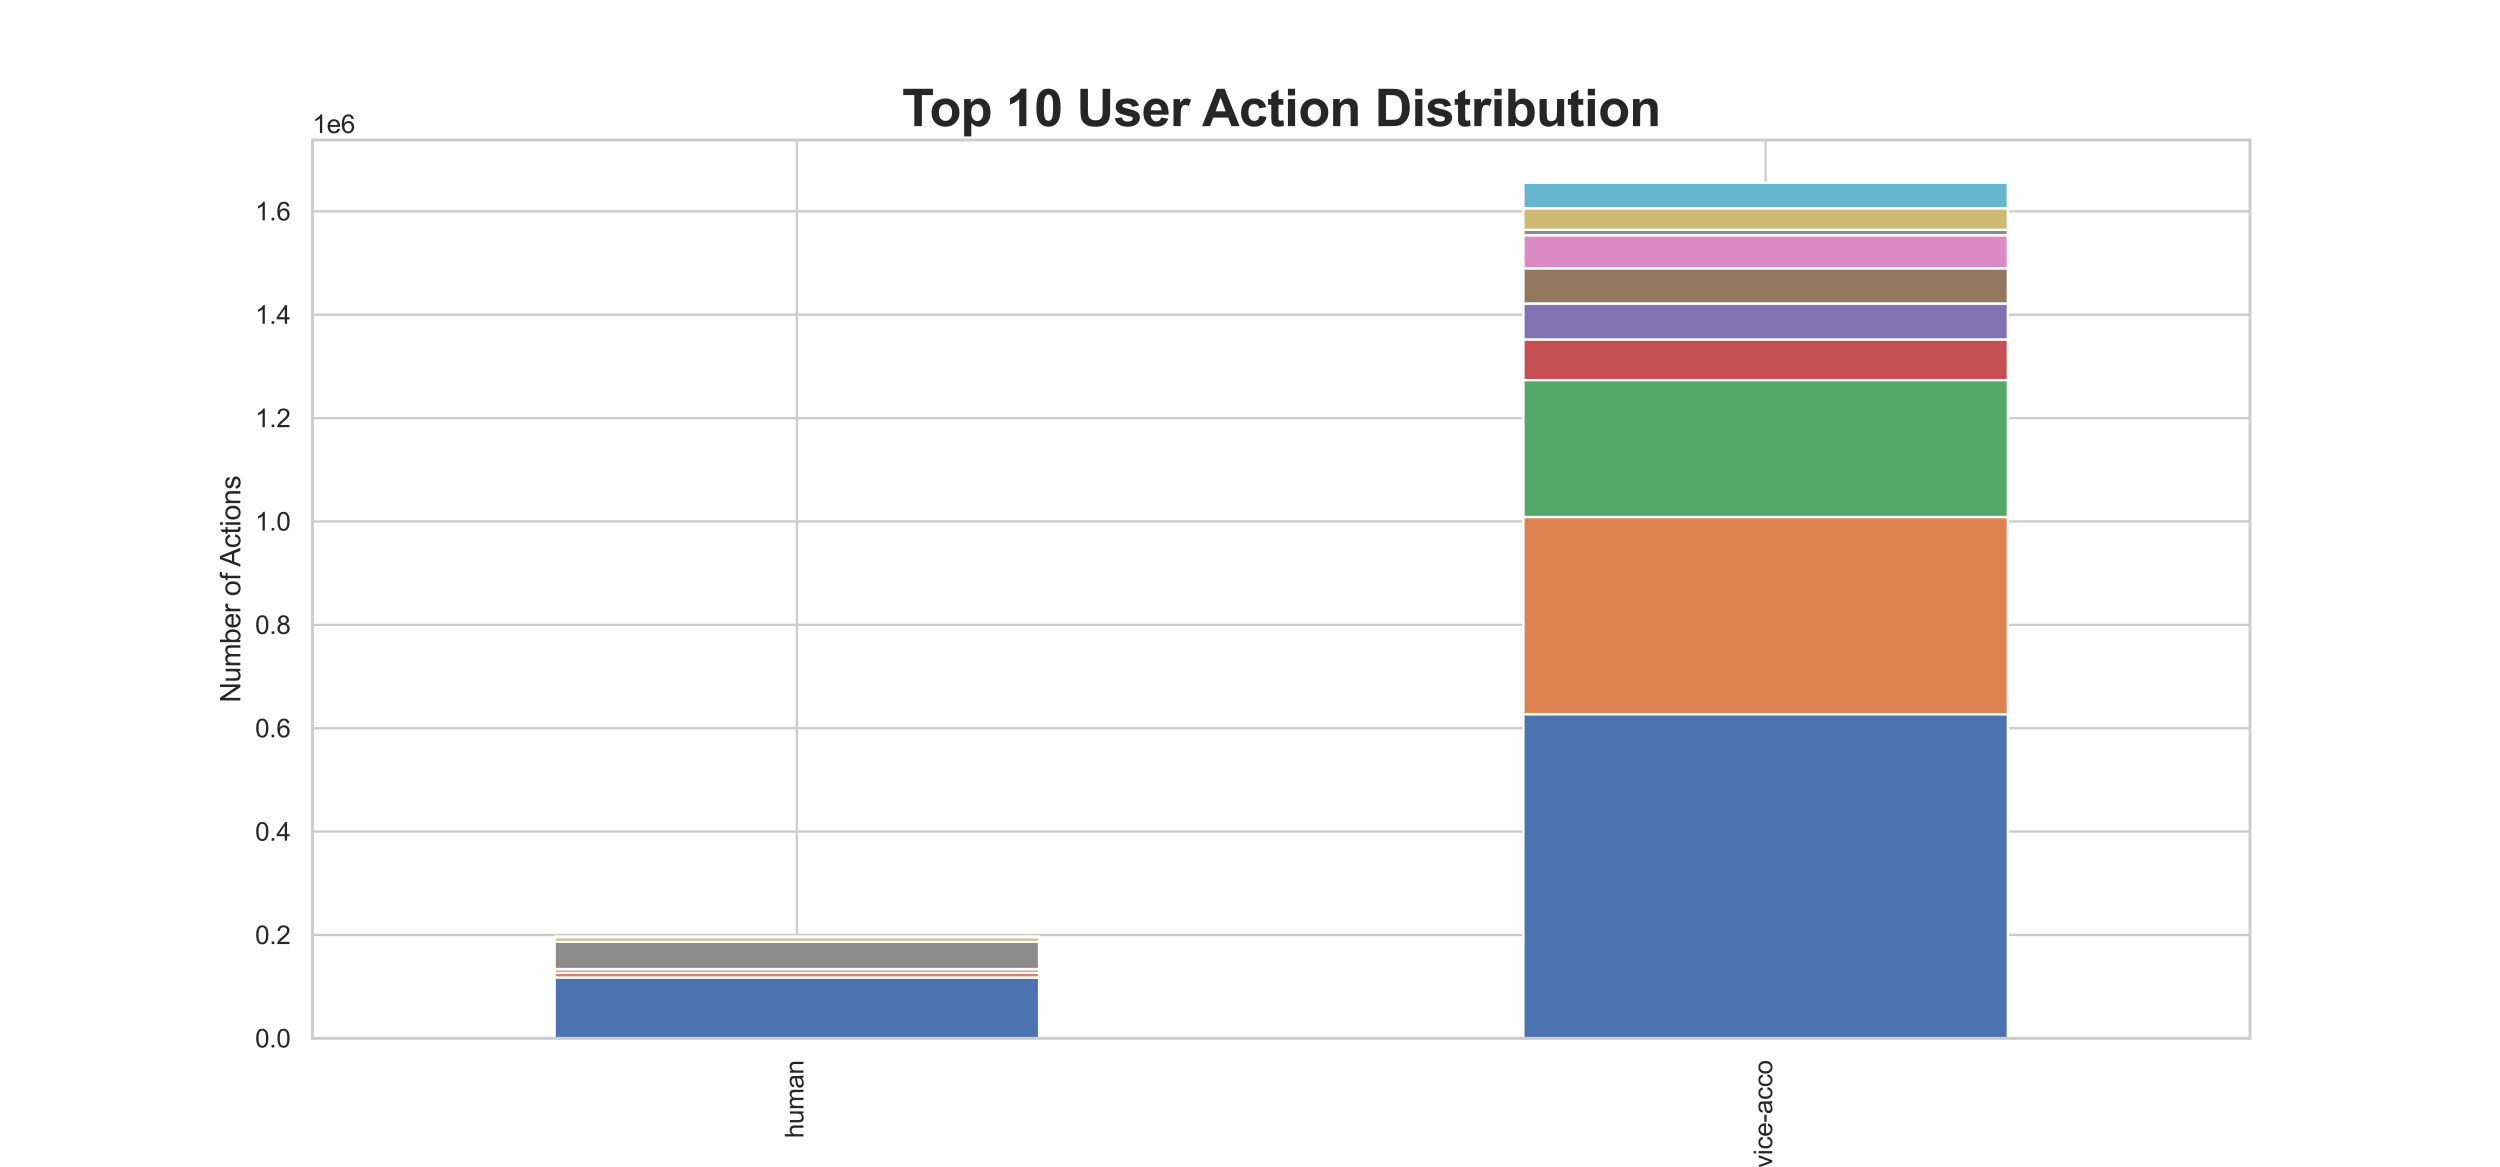 <?xml version="1.0" encoding="utf-8" standalone="no"?>
<!DOCTYPE svg PUBLIC "-//W3C//DTD SVG 1.1//EN"
  "http://www.w3.org/Graphics/SVG/1.1/DTD/svg11.dtd">
<svg xmlns:xlink="http://www.w3.org/1999/xlink" width="1080pt" height="504pt" viewBox="0 0 1080 504" xmlns="http://www.w3.org/2000/svg" version="1.1">
 <defs>
  <style type="text/css">*{stroke-linejoin: round; stroke-linecap: butt}</style>
 </defs>
 <g id="figure_1">
  <g id="patch_1">
   <path d="M 0 504 
L 1080 504 
L 1080 0 
L 0 0 
z
" style="fill: #ffffff"/>
  </g>
  <g id="axes_1">
   <g id="patch_2">
    <path d="M 135 448.56 
L 972 448.56 
L 972 60.48 
L 135 60.48 
z
" style="fill: #ffffff"/>
   </g>
   <g id="matplotlib.axis_1">
    <g id="xtick_1">
     <g id="line2d_1">
      <path d="M 344.25 448.56 
L 344.25 60.48 
" clip-path="url(#pf0f49af64c)" style="fill: none; stroke: #cccccc; stroke-linecap: round"/>
     </g>
     <g id="text_1">
      <!-- human -->
      <g style="fill: #262626" transform="translate(347.094 491.691) rotate(-90) scale(0.11 -0.11)">
       <defs>
        <path id="ArialMT-68" d="M 422 0 
L 422 4581 
L 984 4581 
L 984 2938 
Q 1378 3394 1978 3394 
Q 2347 3394 2619 3248 
Q 2891 3103 3008 2847 
Q 3125 2591 3125 2103 
L 3125 0 
L 2563 0 
L 2563 2103 
Q 2563 2525 2380 2717 
Q 2197 2909 1863 2909 
Q 1613 2909 1392 2779 
Q 1172 2650 1078 2428 
Q 984 2206 984 1816 
L 984 0 
L 422 0 
z
" transform="scale(0.016)"/>
        <path id="ArialMT-75" d="M 2597 0 
L 2597 488 
Q 2209 -75 1544 -75 
Q 1250 -75 995 37 
Q 741 150 617 320 
Q 494 491 444 738 
Q 409 903 409 1263 
L 409 3319 
L 972 3319 
L 972 1478 
Q 972 1038 1006 884 
Q 1059 663 1231 536 
Q 1403 409 1656 409 
Q 1909 409 2131 539 
Q 2353 669 2445 892 
Q 2538 1116 2538 1541 
L 2538 3319 
L 3100 3319 
L 3100 0 
L 2597 0 
z
" transform="scale(0.016)"/>
        <path id="ArialMT-6d" d="M 422 0 
L 422 3319 
L 925 3319 
L 925 2853 
Q 1081 3097 1340 3245 
Q 1600 3394 1931 3394 
Q 2300 3394 2536 3241 
Q 2772 3088 2869 2813 
Q 3263 3394 3894 3394 
Q 4388 3394 4653 3120 
Q 4919 2847 4919 2278 
L 4919 0 
L 4359 0 
L 4359 2091 
Q 4359 2428 4304 2576 
Q 4250 2725 4106 2815 
Q 3963 2906 3769 2906 
Q 3419 2906 3187 2673 
Q 2956 2441 2956 1928 
L 2956 0 
L 2394 0 
L 2394 2156 
Q 2394 2531 2256 2718 
Q 2119 2906 1806 2906 
Q 1569 2906 1367 2781 
Q 1166 2656 1075 2415 
Q 984 2175 984 1722 
L 984 0 
L 422 0 
z
" transform="scale(0.016)"/>
        <path id="ArialMT-61" d="M 2588 409 
Q 2275 144 1986 34 
Q 1697 -75 1366 -75 
Q 819 -75 525 192 
Q 231 459 231 875 
Q 231 1119 342 1320 
Q 453 1522 633 1644 
Q 813 1766 1038 1828 
Q 1203 1872 1538 1913 
Q 2219 1994 2541 2106 
Q 2544 2222 2544 2253 
Q 2544 2597 2384 2738 
Q 2169 2928 1744 2928 
Q 1347 2928 1158 2789 
Q 969 2650 878 2297 
L 328 2372 
Q 403 2725 575 2942 
Q 747 3159 1072 3276 
Q 1397 3394 1825 3394 
Q 2250 3394 2515 3294 
Q 2781 3194 2906 3042 
Q 3031 2891 3081 2659 
Q 3109 2516 3109 2141 
L 3109 1391 
Q 3109 606 3145 398 
Q 3181 191 3288 0 
L 2700 0 
Q 2613 175 2588 409 
z
M 2541 1666 
Q 2234 1541 1622 1453 
Q 1275 1403 1131 1340 
Q 988 1278 909 1158 
Q 831 1038 831 891 
Q 831 666 1001 516 
Q 1172 366 1500 366 
Q 1825 366 2078 508 
Q 2331 650 2450 897 
Q 2541 1088 2541 1459 
L 2541 1666 
z
" transform="scale(0.016)"/>
        <path id="ArialMT-6e" d="M 422 0 
L 422 3319 
L 928 3319 
L 928 2847 
Q 1294 3394 1984 3394 
Q 2284 3394 2536 3286 
Q 2788 3178 2913 3003 
Q 3038 2828 3088 2588 
Q 3119 2431 3119 2041 
L 3119 0 
L 2556 0 
L 2556 2019 
Q 2556 2363 2490 2533 
Q 2425 2703 2258 2804 
Q 2091 2906 1866 2906 
Q 1506 2906 1245 2678 
Q 984 2450 984 1813 
L 984 0 
L 422 0 
z
" transform="scale(0.016)"/>
       </defs>
       <use xlink:href="#ArialMT-68"/>
       <use xlink:href="#ArialMT-75" x="55.615"/>
       <use xlink:href="#ArialMT-6d" x="111.23"/>
       <use xlink:href="#ArialMT-61" x="194.531"/>
       <use xlink:href="#ArialMT-6e" x="250.146"/>
      </g>
     </g>
    </g>
    <g id="xtick_2">
     <g id="line2d_2">
      <path d="M 762.75 448.56 
L 762.75 60.48 
" clip-path="url(#pf0f49af64c)" style="fill: none; stroke: #cccccc; stroke-linecap: round"/>
     </g>
     <g id="text_2">
      <!-- service-acco -->
      <g style="fill: #262626" transform="translate(765.594 519.798) rotate(-90) scale(0.11 -0.11)">
       <defs>
        <path id="ArialMT-73" d="M 197 991 
L 753 1078 
Q 800 744 1014 566 
Q 1228 388 1613 388 
Q 2000 388 2187 545 
Q 2375 703 2375 916 
Q 2375 1106 2209 1216 
Q 2094 1291 1634 1406 
Q 1016 1563 777 1677 
Q 538 1791 414 1992 
Q 291 2194 291 2438 
Q 291 2659 392 2848 
Q 494 3038 669 3163 
Q 800 3259 1026 3326 
Q 1253 3394 1513 3394 
Q 1903 3394 2198 3281 
Q 2494 3169 2634 2976 
Q 2775 2784 2828 2463 
L 2278 2388 
Q 2241 2644 2061 2787 
Q 1881 2931 1553 2931 
Q 1166 2931 1000 2803 
Q 834 2675 834 2503 
Q 834 2394 903 2306 
Q 972 2216 1119 2156 
Q 1203 2125 1616 2013 
Q 2213 1853 2448 1751 
Q 2684 1650 2818 1456 
Q 2953 1263 2953 975 
Q 2953 694 2789 445 
Q 2625 197 2315 61 
Q 2006 -75 1616 -75 
Q 969 -75 630 194 
Q 291 463 197 991 
z
" transform="scale(0.016)"/>
        <path id="ArialMT-65" d="M 2694 1069 
L 3275 997 
Q 3138 488 2766 206 
Q 2394 -75 1816 -75 
Q 1088 -75 661 373 
Q 234 822 234 1631 
Q 234 2469 665 2931 
Q 1097 3394 1784 3394 
Q 2450 3394 2872 2941 
Q 3294 2488 3294 1666 
Q 3294 1616 3291 1516 
L 816 1516 
Q 847 969 1125 678 
Q 1403 388 1819 388 
Q 2128 388 2347 550 
Q 2566 713 2694 1069 
z
M 847 1978 
L 2700 1978 
Q 2663 2397 2488 2606 
Q 2219 2931 1791 2931 
Q 1403 2931 1139 2672 
Q 875 2413 847 1978 
z
" transform="scale(0.016)"/>
        <path id="ArialMT-72" d="M 416 0 
L 416 3319 
L 922 3319 
L 922 2816 
Q 1116 3169 1280 3281 
Q 1444 3394 1641 3394 
Q 1925 3394 2219 3213 
L 2025 2691 
Q 1819 2813 1613 2813 
Q 1428 2813 1281 2702 
Q 1134 2591 1072 2394 
Q 978 2094 978 1738 
L 978 0 
L 416 0 
z
" transform="scale(0.016)"/>
        <path id="ArialMT-76" d="M 1344 0 
L 81 3319 
L 675 3319 
L 1388 1331 
Q 1503 1009 1600 663 
Q 1675 925 1809 1294 
L 2547 3319 
L 3125 3319 
L 1869 0 
L 1344 0 
z
" transform="scale(0.016)"/>
        <path id="ArialMT-69" d="M 425 3934 
L 425 4581 
L 988 4581 
L 988 3934 
L 425 3934 
z
M 425 0 
L 425 3319 
L 988 3319 
L 988 0 
L 425 0 
z
" transform="scale(0.016)"/>
        <path id="ArialMT-63" d="M 2588 1216 
L 3141 1144 
Q 3050 572 2676 248 
Q 2303 -75 1759 -75 
Q 1078 -75 664 370 
Q 250 816 250 1647 
Q 250 2184 428 2587 
Q 606 2991 970 3192 
Q 1334 3394 1763 3394 
Q 2303 3394 2647 3120 
Q 2991 2847 3088 2344 
L 2541 2259 
Q 2463 2594 2264 2762 
Q 2066 2931 1784 2931 
Q 1359 2931 1093 2626 
Q 828 2322 828 1663 
Q 828 994 1084 691 
Q 1341 388 1753 388 
Q 2084 388 2306 591 
Q 2528 794 2588 1216 
z
" transform="scale(0.016)"/>
        <path id="ArialMT-2d" d="M 203 1375 
L 203 1941 
L 1931 1941 
L 1931 1375 
L 203 1375 
z
" transform="scale(0.016)"/>
        <path id="ArialMT-6f" d="M 213 1659 
Q 213 2581 725 3025 
Q 1153 3394 1769 3394 
Q 2453 3394 2887 2945 
Q 3322 2497 3322 1706 
Q 3322 1066 3130 698 
Q 2938 331 2570 128 
Q 2203 -75 1769 -75 
Q 1072 -75 642 372 
Q 213 819 213 1659 
z
M 791 1659 
Q 791 1022 1069 705 
Q 1347 388 1769 388 
Q 2188 388 2466 706 
Q 2744 1025 2744 1678 
Q 2744 2294 2464 2611 
Q 2184 2928 1769 2928 
Q 1347 2928 1069 2612 
Q 791 2297 791 1659 
z
" transform="scale(0.016)"/>
       </defs>
       <use xlink:href="#ArialMT-73"/>
       <use xlink:href="#ArialMT-65" x="50"/>
       <use xlink:href="#ArialMT-72" x="105.615"/>
       <use xlink:href="#ArialMT-76" x="138.916"/>
       <use xlink:href="#ArialMT-69" x="188.916"/>
       <use xlink:href="#ArialMT-63" x="211.133"/>
       <use xlink:href="#ArialMT-65" x="261.133"/>
       <use xlink:href="#ArialMT-2d" x="316.748"/>
       <use xlink:href="#ArialMT-61" x="350.049"/>
       <use xlink:href="#ArialMT-63" x="405.664"/>
       <use xlink:href="#ArialMT-63" x="455.664"/>
       <use xlink:href="#ArialMT-6f" x="505.664"/>
      </g>
     </g>
    </g>
    <g id="text_3">
     <!-- User Name -->
     <g style="fill: #262626" transform="translate(523.162 532.387) scale(0.12 -0.12)">
      <defs>
       <path id="ArialMT-55" d="M 3500 4581 
L 4106 4581 
L 4106 1934 
Q 4106 1244 3950 837 
Q 3794 431 3386 176 
Q 2978 -78 2316 -78 
Q 1672 -78 1262 144 
Q 853 366 678 786 
Q 503 1206 503 1934 
L 503 4581 
L 1109 4581 
L 1109 1938 
Q 1109 1341 1220 1058 
Q 1331 775 1601 622 
Q 1872 469 2263 469 
Q 2931 469 3215 772 
Q 3500 1075 3500 1938 
L 3500 4581 
z
" transform="scale(0.016)"/>
       <path id="ArialMT-20" transform="scale(0.016)"/>
       <path id="ArialMT-4e" d="M 488 0 
L 488 4581 
L 1109 4581 
L 3516 984 
L 3516 4581 
L 4097 4581 
L 4097 0 
L 3475 0 
L 1069 3600 
L 1069 0 
L 488 0 
z
" transform="scale(0.016)"/>
      </defs>
      <use xlink:href="#ArialMT-55"/>
      <use xlink:href="#ArialMT-73" x="72.217"/>
      <use xlink:href="#ArialMT-65" x="122.217"/>
      <use xlink:href="#ArialMT-72" x="177.832"/>
      <use xlink:href="#ArialMT-20" x="211.133"/>
      <use xlink:href="#ArialMT-4e" x="238.916"/>
      <use xlink:href="#ArialMT-61" x="311.133"/>
      <use xlink:href="#ArialMT-6d" x="366.748"/>
      <use xlink:href="#ArialMT-65" x="450.049"/>
     </g>
    </g>
   </g>
   <g id="matplotlib.axis_2">
    <g id="ytick_1">
     <g id="line2d_3">
      <path d="M 135 448.56 
L 972 448.56 
" clip-path="url(#pf0f49af64c)" style="fill: none; stroke: #cccccc; stroke-linecap: round"/>
     </g>
     <g id="text_4">
      <!-- 0.0 -->
      <g style="fill: #262626" transform="translate(110.21 452.497) scale(0.11 -0.11)">
       <defs>
        <path id="ArialMT-30" d="M 266 2259 
Q 266 3072 433 3567 
Q 600 4063 929 4331 
Q 1259 4600 1759 4600 
Q 2128 4600 2406 4451 
Q 2684 4303 2865 4023 
Q 3047 3744 3150 3342 
Q 3253 2941 3253 2259 
Q 3253 1453 3087 958 
Q 2922 463 2592 192 
Q 2263 -78 1759 -78 
Q 1097 -78 719 397 
Q 266 969 266 2259 
z
M 844 2259 
Q 844 1131 1108 757 
Q 1372 384 1759 384 
Q 2147 384 2411 759 
Q 2675 1134 2675 2259 
Q 2675 3391 2411 3762 
Q 2147 4134 1753 4134 
Q 1366 4134 1134 3806 
Q 844 3388 844 2259 
z
" transform="scale(0.016)"/>
        <path id="ArialMT-2e" d="M 581 0 
L 581 641 
L 1222 641 
L 1222 0 
L 581 0 
z
" transform="scale(0.016)"/>
       </defs>
       <use xlink:href="#ArialMT-30"/>
       <use xlink:href="#ArialMT-2e" x="55.615"/>
       <use xlink:href="#ArialMT-30" x="83.398"/>
      </g>
     </g>
    </g>
    <g id="ytick_2">
     <g id="line2d_4">
      <path d="M 135 403.9 
L 972 403.9 
" clip-path="url(#pf0f49af64c)" style="fill: none; stroke: #cccccc; stroke-linecap: round"/>
     </g>
     <g id="text_5">
      <!-- 0.2 -->
      <g style="fill: #262626" transform="translate(110.21 407.837) scale(0.11 -0.11)">
       <defs>
        <path id="ArialMT-32" d="M 3222 541 
L 3222 0 
L 194 0 
Q 188 203 259 391 
Q 375 700 629 1000 
Q 884 1300 1366 1694 
Q 2113 2306 2375 2664 
Q 2638 3022 2638 3341 
Q 2638 3675 2398 3904 
Q 2159 4134 1775 4134 
Q 1369 4134 1125 3890 
Q 881 3647 878 3216 
L 300 3275 
Q 359 3922 746 4261 
Q 1134 4600 1788 4600 
Q 2447 4600 2831 4234 
Q 3216 3869 3216 3328 
Q 3216 3053 3103 2787 
Q 2991 2522 2730 2228 
Q 2469 1934 1863 1422 
Q 1356 997 1212 845 
Q 1069 694 975 541 
L 3222 541 
z
" transform="scale(0.016)"/>
       </defs>
       <use xlink:href="#ArialMT-30"/>
       <use xlink:href="#ArialMT-2e" x="55.615"/>
       <use xlink:href="#ArialMT-32" x="83.398"/>
      </g>
     </g>
    </g>
    <g id="ytick_3">
     <g id="line2d_5">
      <path d="M 135 359.241 
L 972 359.241 
" clip-path="url(#pf0f49af64c)" style="fill: none; stroke: #cccccc; stroke-linecap: round"/>
     </g>
     <g id="text_6">
      <!-- 0.4 -->
      <g style="fill: #262626" transform="translate(110.21 363.178) scale(0.11 -0.11)">
       <defs>
        <path id="ArialMT-34" d="M 2069 0 
L 2069 1097 
L 81 1097 
L 81 1613 
L 2172 4581 
L 2631 4581 
L 2631 1613 
L 3250 1613 
L 3250 1097 
L 2631 1097 
L 2631 0 
L 2069 0 
z
M 2069 1613 
L 2069 3678 
L 634 1613 
L 2069 1613 
z
" transform="scale(0.016)"/>
       </defs>
       <use xlink:href="#ArialMT-30"/>
       <use xlink:href="#ArialMT-2e" x="55.615"/>
       <use xlink:href="#ArialMT-34" x="83.398"/>
      </g>
     </g>
    </g>
    <g id="ytick_4">
     <g id="line2d_6">
      <path d="M 135 314.581 
L 972 314.581 
" clip-path="url(#pf0f49af64c)" style="fill: none; stroke: #cccccc; stroke-linecap: round"/>
     </g>
     <g id="text_7">
      <!-- 0.6 -->
      <g style="fill: #262626" transform="translate(110.21 318.518) scale(0.11 -0.11)">
       <defs>
        <path id="ArialMT-36" d="M 3184 3459 
L 2625 3416 
Q 2550 3747 2413 3897 
Q 2184 4138 1850 4138 
Q 1581 4138 1378 3988 
Q 1113 3794 959 3422 
Q 806 3050 800 2363 
Q 1003 2672 1297 2822 
Q 1591 2972 1913 2972 
Q 2475 2972 2870 2558 
Q 3266 2144 3266 1488 
Q 3266 1056 3080 686 
Q 2894 316 2569 119 
Q 2244 -78 1831 -78 
Q 1128 -78 684 439 
Q 241 956 241 2144 
Q 241 3472 731 4075 
Q 1159 4600 1884 4600 
Q 2425 4600 2770 4297 
Q 3116 3994 3184 3459 
z
M 888 1484 
Q 888 1194 1011 928 
Q 1134 663 1356 523 
Q 1578 384 1822 384 
Q 2178 384 2434 671 
Q 2691 959 2691 1453 
Q 2691 1928 2437 2201 
Q 2184 2475 1800 2475 
Q 1419 2475 1153 2201 
Q 888 1928 888 1484 
z
" transform="scale(0.016)"/>
       </defs>
       <use xlink:href="#ArialMT-30"/>
       <use xlink:href="#ArialMT-2e" x="55.615"/>
       <use xlink:href="#ArialMT-36" x="83.398"/>
      </g>
     </g>
    </g>
    <g id="ytick_5">
     <g id="line2d_7">
      <path d="M 135 269.922 
L 972 269.922 
" clip-path="url(#pf0f49af64c)" style="fill: none; stroke: #cccccc; stroke-linecap: round"/>
     </g>
     <g id="text_8">
      <!-- 0.8 -->
      <g style="fill: #262626" transform="translate(110.21 273.858) scale(0.11 -0.11)">
       <defs>
        <path id="ArialMT-38" d="M 1131 2484 
Q 781 2613 612 2850 
Q 444 3088 444 3419 
Q 444 3919 803 4259 
Q 1163 4600 1759 4600 
Q 2359 4600 2725 4251 
Q 3091 3903 3091 3403 
Q 3091 3084 2923 2848 
Q 2756 2613 2416 2484 
Q 2838 2347 3058 2040 
Q 3278 1734 3278 1309 
Q 3278 722 2862 322 
Q 2447 -78 1769 -78 
Q 1091 -78 675 323 
Q 259 725 259 1325 
Q 259 1772 486 2073 
Q 713 2375 1131 2484 
z
M 1019 3438 
Q 1019 3113 1228 2906 
Q 1438 2700 1772 2700 
Q 2097 2700 2305 2904 
Q 2513 3109 2513 3406 
Q 2513 3716 2298 3927 
Q 2084 4138 1766 4138 
Q 1444 4138 1231 3931 
Q 1019 3725 1019 3438 
z
M 838 1322 
Q 838 1081 952 856 
Q 1066 631 1291 507 
Q 1516 384 1775 384 
Q 2178 384 2440 643 
Q 2703 903 2703 1303 
Q 2703 1709 2433 1975 
Q 2163 2241 1756 2241 
Q 1359 2241 1098 1978 
Q 838 1716 838 1322 
z
" transform="scale(0.016)"/>
       </defs>
       <use xlink:href="#ArialMT-30"/>
       <use xlink:href="#ArialMT-2e" x="55.615"/>
       <use xlink:href="#ArialMT-38" x="83.398"/>
      </g>
     </g>
    </g>
    <g id="ytick_6">
     <g id="line2d_8">
      <path d="M 135 225.262 
L 972 225.262 
" clip-path="url(#pf0f49af64c)" style="fill: none; stroke: #cccccc; stroke-linecap: round"/>
     </g>
     <g id="text_9">
      <!-- 1.0 -->
      <g style="fill: #262626" transform="translate(110.21 229.199) scale(0.11 -0.11)">
       <defs>
        <path id="ArialMT-31" d="M 2384 0 
L 1822 0 
L 1822 3584 
Q 1619 3391 1289 3197 
Q 959 3003 697 2906 
L 697 3450 
Q 1169 3672 1522 3987 
Q 1875 4303 2022 4600 
L 2384 4600 
L 2384 0 
z
" transform="scale(0.016)"/>
       </defs>
       <use xlink:href="#ArialMT-31"/>
       <use xlink:href="#ArialMT-2e" x="55.615"/>
       <use xlink:href="#ArialMT-30" x="83.398"/>
      </g>
     </g>
    </g>
    <g id="ytick_7">
     <g id="line2d_9">
      <path d="M 135 180.603 
L 972 180.603 
" clip-path="url(#pf0f49af64c)" style="fill: none; stroke: #cccccc; stroke-linecap: round"/>
     </g>
     <g id="text_10">
      <!-- 1.2 -->
      <g style="fill: #262626" transform="translate(110.21 184.539) scale(0.11 -0.11)">
       <use xlink:href="#ArialMT-31"/>
       <use xlink:href="#ArialMT-2e" x="55.615"/>
       <use xlink:href="#ArialMT-32" x="83.398"/>
      </g>
     </g>
    </g>
    <g id="ytick_8">
     <g id="line2d_10">
      <path d="M 135 135.943 
L 972 135.943 
" clip-path="url(#pf0f49af64c)" style="fill: none; stroke: #cccccc; stroke-linecap: round"/>
     </g>
     <g id="text_11">
      <!-- 1.4 -->
      <g style="fill: #262626" transform="translate(110.21 139.88) scale(0.11 -0.11)">
       <use xlink:href="#ArialMT-31"/>
       <use xlink:href="#ArialMT-2e" x="55.615"/>
       <use xlink:href="#ArialMT-34" x="83.398"/>
      </g>
     </g>
    </g>
    <g id="ytick_9">
     <g id="line2d_11">
      <path d="M 135 91.283 
L 972 91.283 
" clip-path="url(#pf0f49af64c)" style="fill: none; stroke: #cccccc; stroke-linecap: round"/>
     </g>
     <g id="text_12">
      <!-- 1.6 -->
      <g style="fill: #262626" transform="translate(110.21 95.22) scale(0.11 -0.11)">
       <use xlink:href="#ArialMT-31"/>
       <use xlink:href="#ArialMT-2e" x="55.615"/>
       <use xlink:href="#ArialMT-36" x="83.398"/>
      </g>
     </g>
    </g>
    <g id="text_13">
     <!-- Number of Actions -->
     <g style="fill: #262626" transform="translate(103.825 303.541) rotate(-90) scale(0.12 -0.12)">
      <defs>
       <path id="ArialMT-62" d="M 941 0 
L 419 0 
L 419 4581 
L 981 4581 
L 981 2947 
Q 1338 3394 1891 3394 
Q 2197 3394 2470 3270 
Q 2744 3147 2920 2923 
Q 3097 2700 3197 2384 
Q 3297 2069 3297 1709 
Q 3297 856 2875 390 
Q 2453 -75 1863 -75 
Q 1275 -75 941 416 
L 941 0 
z
M 934 1684 
Q 934 1088 1097 822 
Q 1363 388 1816 388 
Q 2184 388 2453 708 
Q 2722 1028 2722 1663 
Q 2722 2313 2464 2622 
Q 2206 2931 1841 2931 
Q 1472 2931 1203 2611 
Q 934 2291 934 1684 
z
" transform="scale(0.016)"/>
       <path id="ArialMT-66" d="M 556 0 
L 556 2881 
L 59 2881 
L 59 3319 
L 556 3319 
L 556 3672 
Q 556 4006 616 4169 
Q 697 4388 901 4523 
Q 1106 4659 1475 4659 
Q 1713 4659 2000 4603 
L 1916 4113 
Q 1741 4144 1584 4144 
Q 1328 4144 1222 4034 
Q 1116 3925 1116 3625 
L 1116 3319 
L 1763 3319 
L 1763 2881 
L 1116 2881 
L 1116 0 
L 556 0 
z
" transform="scale(0.016)"/>
       <path id="ArialMT-41" d="M -9 0 
L 1750 4581 
L 2403 4581 
L 4278 0 
L 3588 0 
L 3053 1388 
L 1138 1388 
L 634 0 
L -9 0 
z
M 1313 1881 
L 2866 1881 
L 2388 3150 
Q 2169 3728 2063 4100 
Q 1975 3659 1816 3225 
L 1313 1881 
z
" transform="scale(0.016)"/>
       <path id="ArialMT-74" d="M 1650 503 
L 1731 6 
Q 1494 -44 1306 -44 
Q 1000 -44 831 53 
Q 663 150 594 308 
Q 525 466 525 972 
L 525 2881 
L 113 2881 
L 113 3319 
L 525 3319 
L 525 4141 
L 1084 4478 
L 1084 3319 
L 1650 3319 
L 1650 2881 
L 1084 2881 
L 1084 941 
Q 1084 700 1114 631 
Q 1144 563 1211 522 
Q 1278 481 1403 481 
Q 1497 481 1650 503 
z
" transform="scale(0.016)"/>
      </defs>
      <use xlink:href="#ArialMT-4e"/>
      <use xlink:href="#ArialMT-75" x="72.217"/>
      <use xlink:href="#ArialMT-6d" x="127.832"/>
      <use xlink:href="#ArialMT-62" x="211.133"/>
      <use xlink:href="#ArialMT-65" x="266.748"/>
      <use xlink:href="#ArialMT-72" x="322.363"/>
      <use xlink:href="#ArialMT-20" x="355.664"/>
      <use xlink:href="#ArialMT-6f" x="383.447"/>
      <use xlink:href="#ArialMT-66" x="439.062"/>
      <use xlink:href="#ArialMT-20" x="466.846"/>
      <use xlink:href="#ArialMT-41" x="489.129"/>
      <use xlink:href="#ArialMT-63" x="555.828"/>
      <use xlink:href="#ArialMT-74" x="605.828"/>
      <use xlink:href="#ArialMT-69" x="633.611"/>
      <use xlink:href="#ArialMT-6f" x="655.828"/>
      <use xlink:href="#ArialMT-6e" x="711.443"/>
      <use xlink:href="#ArialMT-73" x="767.059"/>
     </g>
    </g>
    <g id="text_14">
     <!-- 1e6 -->
     <g style="fill: #262626" transform="translate(135 57.48) scale(0.11 -0.11)">
      <use xlink:href="#ArialMT-31"/>
      <use xlink:href="#ArialMT-65" x="55.615"/>
      <use xlink:href="#ArialMT-36" x="111.23"/>
     </g>
    </g>
   </g>
   <g id="patch_3">
    <path d="M 239.625 448.56 
L 448.875 448.56 
L 448.875 422.283 
L 239.625 422.283 
z
" clip-path="url(#pf0f49af64c)" style="fill: #4c72b0; stroke: #ffffff; stroke-linejoin: miter"/>
   </g>
   <g id="patch_4">
    <path d="M 658.125 448.56 
L 867.375 448.56 
L 867.375 308.531 
L 658.125 308.531 
z
" clip-path="url(#pf0f49af64c)" style="fill: #4c72b0; stroke: #ffffff; stroke-linejoin: miter"/>
   </g>
   <g id="patch_5">
    <path d="M 239.625 422.283 
L 448.875 422.283 
L 448.875 420.194 
L 239.625 420.194 
z
" clip-path="url(#pf0f49af64c)" style="fill: #dd8452; stroke: #ffffff; stroke-linejoin: miter"/>
   </g>
   <g id="patch_6">
    <path d="M 658.125 308.531 
L 867.375 308.531 
L 867.375 223.342 
L 658.125 223.342 
z
" clip-path="url(#pf0f49af64c)" style="fill: #dd8452; stroke: #ffffff; stroke-linejoin: miter"/>
   </g>
   <g id="patch_7">
    <path d="M 239.625 448.56 
L 448.875 448.56 
L 448.875 448.56 
L 239.625 448.56 
z
" clip-path="url(#pf0f49af64c)" style="fill: #55a868; stroke: #ffffff; stroke-linejoin: miter"/>
   </g>
   <g id="patch_8">
    <path d="M 658.125 223.342 
L 867.375 223.342 
L 867.375 164.191 
L 658.125 164.191 
z
" clip-path="url(#pf0f49af64c)" style="fill: #55a868; stroke: #ffffff; stroke-linejoin: miter"/>
   </g>
   <g id="patch_9">
    <path d="M 239.625 420.194 
L 448.875 420.194 
L 448.875 418.723 
L 239.625 418.723 
z
" clip-path="url(#pf0f49af64c)" style="fill: #c44e52; stroke: #ffffff; stroke-linejoin: miter"/>
   </g>
   <g id="patch_10">
    <path d="M 658.125 164.191 
L 867.375 164.191 
L 867.375 146.64 
L 658.125 146.64 
z
" clip-path="url(#pf0f49af64c)" style="fill: #c44e52; stroke: #ffffff; stroke-linejoin: miter"/>
   </g>
   <g id="patch_11">
    <path d="M 239.625 448.56 
L 448.875 448.56 
L 448.875 448.56 
L 239.625 448.56 
z
" clip-path="url(#pf0f49af64c)" style="fill: #8172b3; stroke: #ffffff; stroke-linejoin: miter"/>
   </g>
   <g id="patch_12">
    <path d="M 658.125 146.64 
L 867.375 146.64 
L 867.375 131.109 
L 658.125 131.109 
z
" clip-path="url(#pf0f49af64c)" style="fill: #8172b3; stroke: #ffffff; stroke-linejoin: miter"/>
   </g>
   <g id="patch_13">
    <path d="M 239.625 418.723 
L 448.875 418.723 
L 448.875 418.623 
L 239.625 418.623 
z
" clip-path="url(#pf0f49af64c)" style="fill: #937860; stroke: #ffffff; stroke-linejoin: miter"/>
   </g>
   <g id="patch_14">
    <path d="M 658.125 131.109 
L 867.375 131.109 
L 867.375 115.922 
L 658.125 115.922 
z
" clip-path="url(#pf0f49af64c)" style="fill: #937860; stroke: #ffffff; stroke-linejoin: miter"/>
   </g>
   <g id="patch_15">
    <path d="M 239.625 448.56 
L 448.875 448.56 
L 448.875 448.56 
L 239.625 448.56 
z
" clip-path="url(#pf0f49af64c)" style="fill: #da8bc3; stroke: #ffffff; stroke-linejoin: miter"/>
   </g>
   <g id="patch_16">
    <path d="M 658.125 115.922 
L 867.375 115.922 
L 867.375 101.625 
L 658.125 101.625 
z
" clip-path="url(#pf0f49af64c)" style="fill: #da8bc3; stroke: #ffffff; stroke-linejoin: miter"/>
   </g>
   <g id="patch_17">
    <path d="M 239.625 418.623 
L 448.875 418.623 
L 448.875 406.877 
L 239.625 406.877 
z
" clip-path="url(#pf0f49af64c)" style="fill: #8c8c8c; stroke: #ffffff; stroke-linejoin: miter"/>
   </g>
   <g id="patch_18">
    <path d="M 658.125 101.625 
L 867.375 101.625 
L 867.375 99.29 
L 658.125 99.29 
z
" clip-path="url(#pf0f49af64c)" style="fill: #8c8c8c; stroke: #ffffff; stroke-linejoin: miter"/>
   </g>
   <g id="patch_19">
    <path d="M 239.625 406.877 
L 448.875 406.877 
L 448.875 404.901 
L 239.625 404.901 
z
" clip-path="url(#pf0f49af64c)" style="fill: #ccb974; stroke: #ffffff; stroke-linejoin: miter"/>
   </g>
   <g id="patch_20">
    <path d="M 658.125 99.29 
L 867.375 99.29 
L 867.375 89.949 
L 658.125 89.949 
z
" clip-path="url(#pf0f49af64c)" style="fill: #ccb974; stroke: #ffffff; stroke-linejoin: miter"/>
   </g>
   <g id="patch_21">
    <path d="M 239.625 404.901 
L 448.875 404.901 
L 448.875 404.579 
L 239.625 404.579 
z
" clip-path="url(#pf0f49af64c)" style="fill: #64b5cd; stroke: #ffffff; stroke-linejoin: miter"/>
   </g>
   <g id="patch_22">
    <path d="M 658.125 89.949 
L 867.375 89.949 
L 867.375 78.96 
L 658.125 78.96 
z
" clip-path="url(#pf0f49af64c)" style="fill: #64b5cd; stroke: #ffffff; stroke-linejoin: miter"/>
   </g>
   <g id="patch_23">
    <path d="M 135 448.56 
L 135 60.48 
" style="fill: none; stroke: #cccccc; stroke-width: 1.25; stroke-linejoin: miter; stroke-linecap: square"/>
   </g>
   <g id="patch_24">
    <path d="M 972 448.56 
L 972 60.48 
" style="fill: none; stroke: #cccccc; stroke-width: 1.25; stroke-linejoin: miter; stroke-linecap: square"/>
   </g>
   <g id="patch_25">
    <path d="M 135 448.56 
L 972 448.56 
" style="fill: none; stroke: #cccccc; stroke-width: 1.25; stroke-linejoin: miter; stroke-linecap: square"/>
   </g>
   <g id="patch_26">
    <path d="M 135 60.48 
L 972 60.48 
" style="fill: none; stroke: #cccccc; stroke-width: 1.25; stroke-linejoin: miter; stroke-linecap: square"/>
   </g>
   <g id="text_15">
    <!-- Top 10 User Action Distribution -->
    <g style="fill: #262626" transform="translate(389.724 54.48) scale(0.22 -0.22)">
     <defs>
      <path id="Arial-BoldMT-54" d="M 1497 0 
L 1497 3806 
L 138 3806 
L 138 4581 
L 3778 4581 
L 3778 3806 
L 2422 3806 
L 2422 0 
L 1497 0 
z
" transform="scale(0.016)"/>
      <path id="Arial-BoldMT-6f" d="M 256 1706 
Q 256 2144 472 2553 
Q 688 2963 1083 3178 
Q 1478 3394 1966 3394 
Q 2719 3394 3200 2905 
Q 3681 2416 3681 1669 
Q 3681 916 3195 420 
Q 2709 -75 1972 -75 
Q 1516 -75 1102 131 
Q 688 338 472 736 
Q 256 1134 256 1706 
z
M 1156 1659 
Q 1156 1166 1390 903 
Q 1625 641 1969 641 
Q 2313 641 2545 903 
Q 2778 1166 2778 1666 
Q 2778 2153 2545 2415 
Q 2313 2678 1969 2678 
Q 1625 2678 1390 2415 
Q 1156 2153 1156 1659 
z
" transform="scale(0.016)"/>
      <path id="Arial-BoldMT-70" d="M 434 3319 
L 1253 3319 
L 1253 2831 
Q 1413 3081 1684 3237 
Q 1956 3394 2288 3394 
Q 2866 3394 3269 2941 
Q 3672 2488 3672 1678 
Q 3672 847 3265 386 
Q 2859 -75 2281 -75 
Q 2006 -75 1782 34 
Q 1559 144 1313 409 
L 1313 -1263 
L 434 -1263 
L 434 3319 
z
M 1303 1716 
Q 1303 1156 1525 889 
Q 1747 622 2066 622 
Q 2372 622 2575 867 
Q 2778 1113 2778 1672 
Q 2778 2194 2568 2447 
Q 2359 2700 2050 2700 
Q 1728 2700 1515 2451 
Q 1303 2203 1303 1716 
z
" transform="scale(0.016)"/>
      <path id="Arial-BoldMT-20" transform="scale(0.016)"/>
      <path id="Arial-BoldMT-31" d="M 2519 0 
L 1641 0 
L 1641 3309 
Q 1159 2859 506 2644 
L 506 3441 
Q 850 3553 1253 3867 
Q 1656 4181 1806 4600 
L 2519 4600 
L 2519 0 
z
" transform="scale(0.016)"/>
      <path id="Arial-BoldMT-30" d="M 1756 4600 
Q 2422 4600 2797 4125 
Q 3244 3563 3244 2259 
Q 3244 959 2794 391 
Q 2422 -78 1756 -78 
Q 1088 -78 678 436 
Q 269 950 269 2269 
Q 269 3563 719 4131 
Q 1091 4600 1756 4600 
z
M 1756 3872 
Q 1597 3872 1472 3770 
Q 1347 3669 1278 3406 
Q 1188 3066 1188 2259 
Q 1188 1453 1269 1151 
Q 1350 850 1473 750 
Q 1597 650 1756 650 
Q 1916 650 2041 751 
Q 2166 853 2234 1116 
Q 2325 1453 2325 2259 
Q 2325 3066 2244 3367 
Q 2163 3669 2039 3770 
Q 1916 3872 1756 3872 
z
" transform="scale(0.016)"/>
      <path id="Arial-BoldMT-55" d="M 459 4581 
L 1384 4581 
L 1384 2100 
Q 1384 1509 1419 1334 
Q 1478 1053 1701 883 
Q 1925 713 2313 713 
Q 2706 713 2906 873 
Q 3106 1034 3147 1268 
Q 3188 1503 3188 2047 
L 3188 4581 
L 4113 4581 
L 4113 2175 
Q 4113 1350 4038 1009 
Q 3963 669 3761 434 
Q 3559 200 3221 61 
Q 2884 -78 2341 -78 
Q 1684 -78 1345 73 
Q 1006 225 809 467 
Q 613 709 550 975 
Q 459 1369 459 2138 
L 459 4581 
z
" transform="scale(0.016)"/>
      <path id="Arial-BoldMT-73" d="M 150 947 
L 1031 1081 
Q 1088 825 1259 692 
Q 1431 559 1741 559 
Q 2081 559 2253 684 
Q 2369 772 2369 919 
Q 2369 1019 2306 1084 
Q 2241 1147 2013 1200 
Q 950 1434 666 1628 
Q 272 1897 272 2375 
Q 272 2806 612 3100 
Q 953 3394 1669 3394 
Q 2350 3394 2681 3172 
Q 3013 2950 3138 2516 
L 2309 2363 
Q 2256 2556 2107 2659 
Q 1959 2763 1684 2763 
Q 1338 2763 1188 2666 
Q 1088 2597 1088 2488 
Q 1088 2394 1175 2328 
Q 1294 2241 1995 2081 
Q 2697 1922 2975 1691 
Q 3250 1456 3250 1038 
Q 3250 581 2869 253 
Q 2488 -75 1741 -75 
Q 1063 -75 667 200 
Q 272 475 150 947 
z
" transform="scale(0.016)"/>
      <path id="Arial-BoldMT-65" d="M 2381 1056 
L 3256 909 
Q 3088 428 2723 176 
Q 2359 -75 1813 -75 
Q 947 -75 531 491 
Q 203 944 203 1634 
Q 203 2459 634 2926 
Q 1066 3394 1725 3394 
Q 2466 3394 2894 2905 
Q 3322 2416 3303 1406 
L 1103 1406 
Q 1113 1016 1316 798 
Q 1519 581 1822 581 
Q 2028 581 2168 693 
Q 2309 806 2381 1056 
z
M 2431 1944 
Q 2422 2325 2234 2523 
Q 2047 2722 1778 2722 
Q 1491 2722 1303 2513 
Q 1116 2303 1119 1944 
L 2431 1944 
z
" transform="scale(0.016)"/>
      <path id="Arial-BoldMT-72" d="M 1300 0 
L 422 0 
L 422 3319 
L 1238 3319 
L 1238 2847 
Q 1447 3181 1614 3287 
Q 1781 3394 1994 3394 
Q 2294 3394 2572 3228 
L 2300 2463 
Q 2078 2606 1888 2606 
Q 1703 2606 1575 2504 
Q 1447 2403 1373 2137 
Q 1300 1872 1300 1025 
L 1300 0 
z
" transform="scale(0.016)"/>
      <path id="Arial-BoldMT-41" d="M 4597 0 
L 3591 0 
L 3191 1041 
L 1359 1041 
L 981 0 
L 0 0 
L 1784 4581 
L 2763 4581 
L 4597 0 
z
M 2894 1813 
L 2263 3513 
L 1644 1813 
L 2894 1813 
z
" transform="scale(0.016)"/>
      <path id="Arial-BoldMT-63" d="M 3353 2338 
L 2488 2181 
Q 2444 2441 2289 2572 
Q 2134 2703 1888 2703 
Q 1559 2703 1364 2476 
Q 1169 2250 1169 1719 
Q 1169 1128 1367 884 
Q 1566 641 1900 641 
Q 2150 641 2309 783 
Q 2469 925 2534 1272 
L 3397 1125 
Q 3263 531 2881 228 
Q 2500 -75 1859 -75 
Q 1131 -75 698 384 
Q 266 844 266 1656 
Q 266 2478 700 2936 
Q 1134 3394 1875 3394 
Q 2481 3394 2839 3133 
Q 3197 2872 3353 2338 
z
" transform="scale(0.016)"/>
      <path id="Arial-BoldMT-74" d="M 1981 3319 
L 1981 2619 
L 1381 2619 
L 1381 1281 
Q 1381 875 1398 808 
Q 1416 741 1477 697 
Q 1538 653 1625 653 
Q 1747 653 1978 738 
L 2053 56 
Q 1747 -75 1359 -75 
Q 1122 -75 931 4 
Q 741 84 652 211 
Q 563 338 528 553 
Q 500 706 500 1172 
L 500 2619 
L 97 2619 
L 97 3319 
L 500 3319 
L 500 3978 
L 1381 4491 
L 1381 3319 
L 1981 3319 
z
" transform="scale(0.016)"/>
      <path id="Arial-BoldMT-69" d="M 459 3769 
L 459 4581 
L 1338 4581 
L 1338 3769 
L 459 3769 
z
M 459 0 
L 459 3319 
L 1338 3319 
L 1338 0 
L 459 0 
z
" transform="scale(0.016)"/>
      <path id="Arial-BoldMT-6e" d="M 3478 0 
L 2600 0 
L 2600 1694 
Q 2600 2231 2544 2389 
Q 2488 2547 2361 2634 
Q 2234 2722 2056 2722 
Q 1828 2722 1647 2597 
Q 1466 2472 1398 2265 
Q 1331 2059 1331 1503 
L 1331 0 
L 453 0 
L 453 3319 
L 1269 3319 
L 1269 2831 
Q 1703 3394 2363 3394 
Q 2653 3394 2893 3289 
Q 3134 3184 3257 3021 
Q 3381 2859 3429 2653 
Q 3478 2447 3478 2063 
L 3478 0 
z
" transform="scale(0.016)"/>
      <path id="Arial-BoldMT-44" d="M 463 4581 
L 2153 4581 
Q 2725 4581 3025 4494 
Q 3428 4375 3715 4072 
Q 4003 3769 4153 3330 
Q 4303 2891 4303 2247 
Q 4303 1681 4163 1272 
Q 3991 772 3672 463 
Q 3431 228 3022 97 
Q 2716 0 2203 0 
L 463 0 
L 463 4581 
z
M 1388 3806 
L 1388 772 
L 2078 772 
Q 2466 772 2638 816 
Q 2863 872 3011 1006 
Q 3159 1141 3253 1448 
Q 3347 1756 3347 2288 
Q 3347 2819 3253 3103 
Q 3159 3388 2990 3547 
Q 2822 3706 2563 3763 
Q 2369 3806 1803 3806 
L 1388 3806 
z
" transform="scale(0.016)"/>
      <path id="Arial-BoldMT-62" d="M 422 0 
L 422 4581 
L 1300 4581 
L 1300 2931 
Q 1706 3394 2263 3394 
Q 2869 3394 3266 2955 
Q 3663 2516 3663 1694 
Q 3663 844 3258 384 
Q 2853 -75 2275 -75 
Q 1991 -75 1714 67 
Q 1438 209 1238 488 
L 1238 0 
L 422 0 
z
M 1294 1731 
Q 1294 1216 1456 969 
Q 1684 619 2063 619 
Q 2353 619 2558 867 
Q 2763 1116 2763 1650 
Q 2763 2219 2556 2470 
Q 2350 2722 2028 2722 
Q 1713 2722 1503 2476 
Q 1294 2231 1294 1731 
z
" transform="scale(0.016)"/>
      <path id="Arial-BoldMT-75" d="M 2644 0 
L 2644 497 
Q 2463 231 2167 78 
Q 1872 -75 1544 -75 
Q 1209 -75 943 72 
Q 678 219 559 484 
Q 441 750 441 1219 
L 441 3319 
L 1319 3319 
L 1319 1794 
Q 1319 1094 1367 936 
Q 1416 778 1544 686 
Q 1672 594 1869 594 
Q 2094 594 2272 717 
Q 2450 841 2515 1023 
Q 2581 1206 2581 1919 
L 2581 3319 
L 3459 3319 
L 3459 0 
L 2644 0 
z
" transform="scale(0.016)"/>
     </defs>
     <use xlink:href="#Arial-BoldMT-54"/>
     <use xlink:href="#Arial-BoldMT-6f" x="53.709"/>
     <use xlink:href="#Arial-BoldMT-70" x="114.793"/>
     <use xlink:href="#Arial-BoldMT-20" x="175.877"/>
     <use xlink:href="#Arial-BoldMT-31" x="203.66"/>
     <use xlink:href="#Arial-BoldMT-30" x="259.275"/>
     <use xlink:href="#Arial-BoldMT-20" x="314.891"/>
     <use xlink:href="#Arial-BoldMT-55" x="342.674"/>
     <use xlink:href="#Arial-BoldMT-73" x="414.891"/>
     <use xlink:href="#Arial-BoldMT-65" x="470.506"/>
     <use xlink:href="#Arial-BoldMT-72" x="526.121"/>
     <use xlink:href="#Arial-BoldMT-20" x="565.037"/>
     <use xlink:href="#Arial-BoldMT-41" x="589.07"/>
     <use xlink:href="#Arial-BoldMT-63" x="661.287"/>
     <use xlink:href="#Arial-BoldMT-74" x="716.902"/>
     <use xlink:href="#Arial-BoldMT-69" x="750.203"/>
     <use xlink:href="#Arial-BoldMT-6f" x="777.986"/>
     <use xlink:href="#Arial-BoldMT-6e" x="839.07"/>
     <use xlink:href="#Arial-BoldMT-20" x="900.154"/>
     <use xlink:href="#Arial-BoldMT-44" x="927.938"/>
     <use xlink:href="#Arial-BoldMT-69" x="1000.154"/>
     <use xlink:href="#Arial-BoldMT-73" x="1027.938"/>
     <use xlink:href="#Arial-BoldMT-74" x="1083.553"/>
     <use xlink:href="#Arial-BoldMT-72" x="1116.854"/>
     <use xlink:href="#Arial-BoldMT-69" x="1155.77"/>
     <use xlink:href="#Arial-BoldMT-62" x="1183.553"/>
     <use xlink:href="#Arial-BoldMT-75" x="1244.637"/>
     <use xlink:href="#Arial-BoldMT-74" x="1305.721"/>
     <use xlink:href="#Arial-BoldMT-69" x="1339.021"/>
     <use xlink:href="#Arial-BoldMT-6f" x="1366.805"/>
     <use xlink:href="#Arial-BoldMT-6e" x="1427.889"/>
    </g>
   </g>
   <g id="legend_1">
    <g id="patch_27">
     <path d="M 117.053 565.692 
L 993.947 565.692 
Q 996.147 565.692 996.147 563.492 
L 996.147 516.472 
Q 996.147 514.272 993.947 514.272 
L 117.053 514.272 
Q 114.853 514.272 114.853 516.472 
L 114.853 563.492 
Q 114.853 565.692 117.053 565.692 
z
" style="fill: #4d4d4d; opacity: 0.5; stroke: #4d4d4d; stroke-linejoin: miter"/>
    </g>
    <g id="patch_28">
     <path d="M 115.053 563.692 
L 991.947 563.692 
Q 994.147 563.692 994.147 561.492 
L 994.147 514.472 
Q 994.147 512.272 991.947 512.272 
L 115.053 512.272 
Q 112.853 512.272 112.853 514.472 
L 112.853 561.492 
Q 112.853 563.692 115.053 563.692 
z
" style="fill: #ffffff; stroke: #cccccc; stroke-linejoin: miter"/>
    </g>
    <g id="text_16">
     <!-- Action Name -->
     <g style="fill: #262626" transform="translate(519.154 525.261) scale(0.12 -0.12)">
      <use xlink:href="#ArialMT-41"/>
      <use xlink:href="#ArialMT-63" x="66.699"/>
      <use xlink:href="#ArialMT-74" x="116.699"/>
      <use xlink:href="#ArialMT-69" x="144.482"/>
      <use xlink:href="#ArialMT-6f" x="166.699"/>
      <use xlink:href="#ArialMT-6e" x="222.314"/>
      <use xlink:href="#ArialMT-20" x="277.93"/>
      <use xlink:href="#ArialMT-4e" x="305.713"/>
      <use xlink:href="#ArialMT-61" x="377.93"/>
      <use xlink:href="#ArialMT-6d" x="433.545"/>
      <use xlink:href="#ArialMT-65" x="516.846"/>
     </g>
    </g>
    <g id="patch_29">
     <path d="M 117.253 541.154 
L 139.253 541.154 
L 139.253 533.454 
L 117.253 533.454 
z
" style="fill: #4c72b0; stroke: #ffffff; stroke-linejoin: miter"/>
    </g>
    <g id="text_17">
     <!-- CalculateWeightAndTrimAction -->
     <g style="fill: #262626" transform="translate(148.053 541.154) scale(0.11 -0.11)">
      <defs>
       <path id="ArialMT-43" d="M 3763 1606 
L 4369 1453 
Q 4178 706 3683 314 
Q 3188 -78 2472 -78 
Q 1731 -78 1267 223 
Q 803 525 561 1097 
Q 319 1669 319 2325 
Q 319 3041 592 3573 
Q 866 4106 1370 4382 
Q 1875 4659 2481 4659 
Q 3169 4659 3637 4309 
Q 4106 3959 4291 3325 
L 3694 3184 
Q 3534 3684 3231 3912 
Q 2928 4141 2469 4141 
Q 1941 4141 1586 3887 
Q 1231 3634 1087 3207 
Q 944 2781 944 2328 
Q 944 1744 1114 1308 
Q 1284 872 1643 656 
Q 2003 441 2422 441 
Q 2931 441 3284 734 
Q 3638 1028 3763 1606 
z
" transform="scale(0.016)"/>
       <path id="ArialMT-6c" d="M 409 0 
L 409 4581 
L 972 4581 
L 972 0 
L 409 0 
z
" transform="scale(0.016)"/>
       <path id="ArialMT-57" d="M 1294 0 
L 78 4581 
L 700 4581 
L 1397 1578 
Q 1509 1106 1591 641 
Q 1766 1375 1797 1488 
L 2669 4581 
L 3400 4581 
L 4056 2263 
Q 4303 1400 4413 641 
Q 4500 1075 4641 1638 
L 5359 4581 
L 5969 4581 
L 4713 0 
L 4128 0 
L 3163 3491 
Q 3041 3928 3019 4028 
Q 2947 3713 2884 3491 
L 1913 0 
L 1294 0 
z
" transform="scale(0.016)"/>
       <path id="ArialMT-67" d="M 319 -275 
L 866 -356 
Q 900 -609 1056 -725 
Q 1266 -881 1628 -881 
Q 2019 -881 2231 -725 
Q 2444 -569 2519 -288 
Q 2563 -116 2559 434 
Q 2191 0 1641 0 
Q 956 0 581 494 
Q 206 988 206 1678 
Q 206 2153 378 2554 
Q 550 2956 876 3175 
Q 1203 3394 1644 3394 
Q 2231 3394 2613 2919 
L 2613 3319 
L 3131 3319 
L 3131 450 
Q 3131 -325 2973 -648 
Q 2816 -972 2473 -1159 
Q 2131 -1347 1631 -1347 
Q 1038 -1347 672 -1080 
Q 306 -813 319 -275 
z
M 784 1719 
Q 784 1066 1043 766 
Q 1303 466 1694 466 
Q 2081 466 2343 764 
Q 2606 1063 2606 1700 
Q 2606 2309 2336 2618 
Q 2066 2928 1684 2928 
Q 1309 2928 1046 2623 
Q 784 2319 784 1719 
z
" transform="scale(0.016)"/>
       <path id="ArialMT-64" d="M 2575 0 
L 2575 419 
Q 2259 -75 1647 -75 
Q 1250 -75 917 144 
Q 584 363 401 755 
Q 219 1147 219 1656 
Q 219 2153 384 2558 
Q 550 2963 881 3178 
Q 1213 3394 1622 3394 
Q 1922 3394 2156 3267 
Q 2391 3141 2538 2938 
L 2538 4581 
L 3097 4581 
L 3097 0 
L 2575 0 
z
M 797 1656 
Q 797 1019 1065 703 
Q 1334 388 1700 388 
Q 2069 388 2326 689 
Q 2584 991 2584 1609 
Q 2584 2291 2321 2609 
Q 2059 2928 1675 2928 
Q 1300 2928 1048 2622 
Q 797 2316 797 1656 
z
" transform="scale(0.016)"/>
       <path id="ArialMT-54" d="M 1659 0 
L 1659 4041 
L 150 4041 
L 150 4581 
L 3781 4581 
L 3781 4041 
L 2266 4041 
L 2266 0 
L 1659 0 
z
" transform="scale(0.016)"/>
      </defs>
      <use xlink:href="#ArialMT-43"/>
      <use xlink:href="#ArialMT-61" x="72.217"/>
      <use xlink:href="#ArialMT-6c" x="127.832"/>
      <use xlink:href="#ArialMT-63" x="150.049"/>
      <use xlink:href="#ArialMT-75" x="200.049"/>
      <use xlink:href="#ArialMT-6c" x="255.664"/>
      <use xlink:href="#ArialMT-61" x="277.881"/>
      <use xlink:href="#ArialMT-74" x="333.496"/>
      <use xlink:href="#ArialMT-65" x="361.279"/>
      <use xlink:href="#ArialMT-57" x="416.895"/>
      <use xlink:href="#ArialMT-65" x="509.529"/>
      <use xlink:href="#ArialMT-69" x="565.145"/>
      <use xlink:href="#ArialMT-67" x="587.361"/>
      <use xlink:href="#ArialMT-68" x="642.977"/>
      <use xlink:href="#ArialMT-74" x="698.592"/>
      <use xlink:href="#ArialMT-41" x="726.375"/>
      <use xlink:href="#ArialMT-6e" x="793.074"/>
      <use xlink:href="#ArialMT-64" x="848.689"/>
      <use xlink:href="#ArialMT-54" x="904.305"/>
      <use xlink:href="#ArialMT-72" x="961.639"/>
      <use xlink:href="#ArialMT-69" x="994.939"/>
      <use xlink:href="#ArialMT-6d" x="1017.156"/>
      <use xlink:href="#ArialMT-41" x="1100.457"/>
      <use xlink:href="#ArialMT-63" x="1167.156"/>
      <use xlink:href="#ArialMT-74" x="1217.156"/>
      <use xlink:href="#ArialMT-69" x="1244.939"/>
      <use xlink:href="#ArialMT-6f" x="1267.156"/>
      <use xlink:href="#ArialMT-6e" x="1322.771"/>
     </g>
    </g>
    <g id="patch_30">
     <path d="M 117.253 556.843 
L 139.253 556.843 
L 139.253 549.143 
L 117.253 549.143 
z
" style="fill: #dd8452; stroke: #ffffff; stroke-linejoin: miter"/>
    </g>
    <g id="text_18">
     <!-- StorePaxDataAction -->
     <g style="fill: #262626" transform="translate(148.053 556.843) scale(0.11 -0.11)">
      <defs>
       <path id="ArialMT-53" d="M 288 1472 
L 859 1522 
Q 900 1178 1048 958 
Q 1197 738 1509 602 
Q 1822 466 2213 466 
Q 2559 466 2825 569 
Q 3091 672 3220 851 
Q 3350 1031 3350 1244 
Q 3350 1459 3225 1620 
Q 3100 1781 2813 1891 
Q 2628 1963 1997 2114 
Q 1366 2266 1113 2400 
Q 784 2572 623 2826 
Q 463 3081 463 3397 
Q 463 3744 659 4045 
Q 856 4347 1234 4503 
Q 1613 4659 2075 4659 
Q 2584 4659 2973 4495 
Q 3363 4331 3572 4012 
Q 3781 3694 3797 3291 
L 3216 3247 
Q 3169 3681 2898 3903 
Q 2628 4125 2100 4125 
Q 1550 4125 1298 3923 
Q 1047 3722 1047 3438 
Q 1047 3191 1225 3031 
Q 1400 2872 2139 2705 
Q 2878 2538 3153 2413 
Q 3553 2228 3743 1945 
Q 3934 1663 3934 1294 
Q 3934 928 3725 604 
Q 3516 281 3123 101 
Q 2731 -78 2241 -78 
Q 1619 -78 1198 103 
Q 778 284 539 648 
Q 300 1013 288 1472 
z
" transform="scale(0.016)"/>
       <path id="ArialMT-50" d="M 494 0 
L 494 4581 
L 2222 4581 
Q 2678 4581 2919 4538 
Q 3256 4481 3484 4323 
Q 3713 4166 3852 3881 
Q 3991 3597 3991 3256 
Q 3991 2672 3619 2267 
Q 3247 1863 2275 1863 
L 1100 1863 
L 1100 0 
L 494 0 
z
M 1100 2403 
L 2284 2403 
Q 2872 2403 3119 2622 
Q 3366 2841 3366 3238 
Q 3366 3525 3220 3729 
Q 3075 3934 2838 4000 
Q 2684 4041 2272 4041 
L 1100 4041 
L 1100 2403 
z
" transform="scale(0.016)"/>
       <path id="ArialMT-78" d="M 47 0 
L 1259 1725 
L 138 3319 
L 841 3319 
L 1350 2541 
Q 1494 2319 1581 2169 
Q 1719 2375 1834 2534 
L 2394 3319 
L 3066 3319 
L 1919 1756 
L 3153 0 
L 2463 0 
L 1781 1031 
L 1600 1309 
L 728 0 
L 47 0 
z
" transform="scale(0.016)"/>
       <path id="ArialMT-44" d="M 494 0 
L 494 4581 
L 2072 4581 
Q 2606 4581 2888 4516 
Q 3281 4425 3559 4188 
Q 3922 3881 4101 3404 
Q 4281 2928 4281 2316 
Q 4281 1794 4159 1391 
Q 4038 988 3847 723 
Q 3656 459 3429 307 
Q 3203 156 2883 78 
Q 2563 0 2147 0 
L 494 0 
z
M 1100 541 
L 2078 541 
Q 2531 541 2789 625 
Q 3047 709 3200 863 
Q 3416 1078 3536 1442 
Q 3656 1806 3656 2325 
Q 3656 3044 3420 3430 
Q 3184 3816 2847 3947 
Q 2603 4041 2063 4041 
L 1100 4041 
L 1100 541 
z
" transform="scale(0.016)"/>
      </defs>
      <use xlink:href="#ArialMT-53"/>
      <use xlink:href="#ArialMT-74" x="66.699"/>
      <use xlink:href="#ArialMT-6f" x="94.482"/>
      <use xlink:href="#ArialMT-72" x="150.098"/>
      <use xlink:href="#ArialMT-65" x="183.398"/>
      <use xlink:href="#ArialMT-50" x="239.014"/>
      <use xlink:href="#ArialMT-61" x="305.713"/>
      <use xlink:href="#ArialMT-78" x="361.328"/>
      <use xlink:href="#ArialMT-44" x="411.328"/>
      <use xlink:href="#ArialMT-61" x="483.545"/>
      <use xlink:href="#ArialMT-74" x="539.16"/>
      <use xlink:href="#ArialMT-61" x="566.943"/>
      <use xlink:href="#ArialMT-41" x="622.559"/>
      <use xlink:href="#ArialMT-63" x="689.258"/>
      <use xlink:href="#ArialMT-74" x="739.258"/>
      <use xlink:href="#ArialMT-69" x="767.041"/>
      <use xlink:href="#ArialMT-6f" x="789.258"/>
      <use xlink:href="#ArialMT-6e" x="844.873"/>
     </g>
    </g>
    <g id="patch_31">
     <path d="M 321.669 541.154 
L 343.669 541.154 
L 343.669 533.454 
L 321.669 533.454 
z
" style="fill: #55a868; stroke: #ffffff; stroke-linejoin: miter"/>
    </g>
    <g id="text_19">
     <!-- CheckinMsgProcessor -->
     <g style="fill: #262626" transform="translate(352.469 541.154) scale(0.11 -0.11)">
      <defs>
       <path id="ArialMT-6b" d="M 425 0 
L 425 4581 
L 988 4581 
L 988 1969 
L 2319 3319 
L 3047 3319 
L 1778 2088 
L 3175 0 
L 2481 0 
L 1384 1697 
L 988 1316 
L 988 0 
L 425 0 
z
" transform="scale(0.016)"/>
       <path id="ArialMT-4d" d="M 475 0 
L 475 4581 
L 1388 4581 
L 2472 1338 
Q 2622 884 2691 659 
Q 2769 909 2934 1394 
L 4031 4581 
L 4847 4581 
L 4847 0 
L 4263 0 
L 4263 3834 
L 2931 0 
L 2384 0 
L 1059 3900 
L 1059 0 
L 475 0 
z
" transform="scale(0.016)"/>
      </defs>
      <use xlink:href="#ArialMT-43"/>
      <use xlink:href="#ArialMT-68" x="72.217"/>
      <use xlink:href="#ArialMT-65" x="127.832"/>
      <use xlink:href="#ArialMT-63" x="183.447"/>
      <use xlink:href="#ArialMT-6b" x="233.447"/>
      <use xlink:href="#ArialMT-69" x="283.447"/>
      <use xlink:href="#ArialMT-6e" x="305.664"/>
      <use xlink:href="#ArialMT-4d" x="361.279"/>
      <use xlink:href="#ArialMT-73" x="444.58"/>
      <use xlink:href="#ArialMT-67" x="494.58"/>
      <use xlink:href="#ArialMT-50" x="550.195"/>
      <use xlink:href="#ArialMT-72" x="616.895"/>
      <use xlink:href="#ArialMT-6f" x="650.195"/>
      <use xlink:href="#ArialMT-63" x="705.811"/>
      <use xlink:href="#ArialMT-65" x="755.811"/>
      <use xlink:href="#ArialMT-73" x="811.426"/>
      <use xlink:href="#ArialMT-73" x="861.426"/>
      <use xlink:href="#ArialMT-6f" x="911.426"/>
      <use xlink:href="#ArialMT-72" x="967.041"/>
     </g>
    </g>
    <g id="patch_32">
     <path d="M 321.669 556.843 
L 343.669 556.843 
L 343.669 549.143 
L 321.669 549.143 
z
" style="fill: #c44e52; stroke: #ffffff; stroke-linejoin: miter"/>
    </g>
    <g id="text_20">
     <!-- TransferCheckinDataAction -->
     <g style="fill: #262626" transform="translate(352.469 556.843) scale(0.11 -0.11)">
      <use xlink:href="#ArialMT-54"/>
      <use xlink:href="#ArialMT-72" x="57.334"/>
      <use xlink:href="#ArialMT-61" x="90.635"/>
      <use xlink:href="#ArialMT-6e" x="146.25"/>
      <use xlink:href="#ArialMT-73" x="201.865"/>
      <use xlink:href="#ArialMT-66" x="251.865"/>
      <use xlink:href="#ArialMT-65" x="279.648"/>
      <use xlink:href="#ArialMT-72" x="335.264"/>
      <use xlink:href="#ArialMT-43" x="368.564"/>
      <use xlink:href="#ArialMT-68" x="440.781"/>
      <use xlink:href="#ArialMT-65" x="496.396"/>
      <use xlink:href="#ArialMT-63" x="552.012"/>
      <use xlink:href="#ArialMT-6b" x="602.012"/>
      <use xlink:href="#ArialMT-69" x="652.012"/>
      <use xlink:href="#ArialMT-6e" x="674.229"/>
      <use xlink:href="#ArialMT-44" x="729.844"/>
      <use xlink:href="#ArialMT-61" x="802.061"/>
      <use xlink:href="#ArialMT-74" x="857.676"/>
      <use xlink:href="#ArialMT-61" x="885.459"/>
      <use xlink:href="#ArialMT-41" x="941.074"/>
      <use xlink:href="#ArialMT-63" x="1007.773"/>
      <use xlink:href="#ArialMT-74" x="1057.773"/>
      <use xlink:href="#ArialMT-69" x="1085.557"/>
      <use xlink:href="#ArialMT-6f" x="1107.773"/>
      <use xlink:href="#ArialMT-6e" x="1163.389"/>
     </g>
    </g>
    <g id="patch_33">
     <path d="M 508.552 541.154 
L 530.552 541.154 
L 530.552 533.454 
L 508.552 533.454 
z
" style="fill: #8172b3; stroke: #ffffff; stroke-linejoin: miter"/>
    </g>
    <g id="text_21">
     <!-- CrewMsgProcessor -->
     <g style="fill: #262626" transform="translate(539.352 541.154) scale(0.11 -0.11)">
      <defs>
       <path id="ArialMT-77" d="M 1034 0 
L 19 3319 
L 600 3319 
L 1128 1403 
L 1325 691 
Q 1338 744 1497 1375 
L 2025 3319 
L 2603 3319 
L 3100 1394 
L 3266 759 
L 3456 1400 
L 4025 3319 
L 4572 3319 
L 3534 0 
L 2950 0 
L 2422 1988 
L 2294 2553 
L 1622 0 
L 1034 0 
z
" transform="scale(0.016)"/>
      </defs>
      <use xlink:href="#ArialMT-43"/>
      <use xlink:href="#ArialMT-72" x="72.217"/>
      <use xlink:href="#ArialMT-65" x="105.518"/>
      <use xlink:href="#ArialMT-77" x="161.133"/>
      <use xlink:href="#ArialMT-4d" x="233.35"/>
      <use xlink:href="#ArialMT-73" x="316.65"/>
      <use xlink:href="#ArialMT-67" x="366.65"/>
      <use xlink:href="#ArialMT-50" x="422.266"/>
      <use xlink:href="#ArialMT-72" x="488.965"/>
      <use xlink:href="#ArialMT-6f" x="522.266"/>
      <use xlink:href="#ArialMT-63" x="577.881"/>
      <use xlink:href="#ArialMT-65" x="627.881"/>
      <use xlink:href="#ArialMT-73" x="683.496"/>
      <use xlink:href="#ArialMT-73" x="733.496"/>
      <use xlink:href="#ArialMT-6f" x="783.496"/>
      <use xlink:href="#ArialMT-72" x="839.111"/>
     </g>
    </g>
    <g id="patch_34">
     <path d="M 508.552 556.977 
L 530.552 556.977 
L 530.552 549.277 
L 508.552 549.277 
z
" style="fill: #937860; stroke: #ffffff; stroke-linejoin: miter"/>
    </g>
    <g id="text_22">
     <!-- AssignLCCAction -->
     <g style="fill: #262626" transform="translate(539.352 556.977) scale(0.11 -0.11)">
      <defs>
       <path id="ArialMT-4c" d="M 469 0 
L 469 4581 
L 1075 4581 
L 1075 541 
L 3331 541 
L 3331 0 
L 469 0 
z
" transform="scale(0.016)"/>
      </defs>
      <use xlink:href="#ArialMT-41"/>
      <use xlink:href="#ArialMT-73" x="66.699"/>
      <use xlink:href="#ArialMT-73" x="116.699"/>
      <use xlink:href="#ArialMT-69" x="166.699"/>
      <use xlink:href="#ArialMT-67" x="188.916"/>
      <use xlink:href="#ArialMT-6e" x="244.531"/>
      <use xlink:href="#ArialMT-4c" x="300.146"/>
      <use xlink:href="#ArialMT-43" x="355.762"/>
      <use xlink:href="#ArialMT-43" x="427.979"/>
      <use xlink:href="#ArialMT-41" x="500.195"/>
      <use xlink:href="#ArialMT-63" x="566.895"/>
      <use xlink:href="#ArialMT-74" x="616.895"/>
      <use xlink:href="#ArialMT-69" x="644.678"/>
      <use xlink:href="#ArialMT-6f" x="666.895"/>
      <use xlink:href="#ArialMT-6e" x="722.51"/>
     </g>
    </g>
    <g id="patch_35">
     <path d="M 657.313 541.154 
L 679.313 541.154 
L 679.313 533.454 
L 657.313 533.454 
z
" style="fill: #da8bc3; stroke: #ffffff; stroke-linejoin: miter"/>
    </g>
    <g id="text_23">
     <!-- ASMMsgProcessor -->
     <g style="fill: #262626" transform="translate(688.113 541.154) scale(0.11 -0.11)">
      <use xlink:href="#ArialMT-41"/>
      <use xlink:href="#ArialMT-53" x="66.699"/>
      <use xlink:href="#ArialMT-4d" x="133.398"/>
      <use xlink:href="#ArialMT-4d" x="216.699"/>
      <use xlink:href="#ArialMT-73" x="300"/>
      <use xlink:href="#ArialMT-67" x="350"/>
      <use xlink:href="#ArialMT-50" x="405.615"/>
      <use xlink:href="#ArialMT-72" x="472.314"/>
      <use xlink:href="#ArialMT-6f" x="505.615"/>
      <use xlink:href="#ArialMT-63" x="561.23"/>
      <use xlink:href="#ArialMT-65" x="611.23"/>
      <use xlink:href="#ArialMT-73" x="666.846"/>
      <use xlink:href="#ArialMT-73" x="716.846"/>
      <use xlink:href="#ArialMT-6f" x="766.846"/>
      <use xlink:href="#ArialMT-72" x="822.461"/>
     </g>
    </g>
    <g id="patch_36">
     <path d="M 657.313 556.843 
L 679.313 556.843 
L 679.313 549.143 
L 657.313 549.143 
z
" style="fill: #8c8c8c; stroke: #ffffff; stroke-linejoin: miter"/>
    </g>
    <g id="text_24">
     <!-- UpdateLoadTableAction -->
     <g style="fill: #262626" transform="translate(688.113 556.843) scale(0.11 -0.11)">
      <defs>
       <path id="ArialMT-70" d="M 422 -1272 
L 422 3319 
L 934 3319 
L 934 2888 
Q 1116 3141 1344 3267 
Q 1572 3394 1897 3394 
Q 2322 3394 2647 3175 
Q 2972 2956 3137 2557 
Q 3303 2159 3303 1684 
Q 3303 1175 3120 767 
Q 2938 359 2589 142 
Q 2241 -75 1856 -75 
Q 1575 -75 1351 44 
Q 1128 163 984 344 
L 984 -1272 
L 422 -1272 
z
M 931 1641 
Q 931 1000 1190 694 
Q 1450 388 1819 388 
Q 2194 388 2461 705 
Q 2728 1022 2728 1688 
Q 2728 2322 2467 2637 
Q 2206 2953 1844 2953 
Q 1484 2953 1207 2617 
Q 931 2281 931 1641 
z
" transform="scale(0.016)"/>
      </defs>
      <use xlink:href="#ArialMT-55"/>
      <use xlink:href="#ArialMT-70" x="72.217"/>
      <use xlink:href="#ArialMT-64" x="127.832"/>
      <use xlink:href="#ArialMT-61" x="183.447"/>
      <use xlink:href="#ArialMT-74" x="239.062"/>
      <use xlink:href="#ArialMT-65" x="266.846"/>
      <use xlink:href="#ArialMT-4c" x="322.461"/>
      <use xlink:href="#ArialMT-6f" x="378.076"/>
      <use xlink:href="#ArialMT-61" x="433.691"/>
      <use xlink:href="#ArialMT-64" x="489.307"/>
      <use xlink:href="#ArialMT-54" x="544.922"/>
      <use xlink:href="#ArialMT-61" x="594.881"/>
      <use xlink:href="#ArialMT-62" x="650.496"/>
      <use xlink:href="#ArialMT-6c" x="706.111"/>
      <use xlink:href="#ArialMT-65" x="728.328"/>
      <use xlink:href="#ArialMT-41" x="783.943"/>
      <use xlink:href="#ArialMT-63" x="850.643"/>
      <use xlink:href="#ArialMT-74" x="900.643"/>
      <use xlink:href="#ArialMT-69" x="928.426"/>
      <use xlink:href="#ArialMT-6f" x="950.643"/>
      <use xlink:href="#ArialMT-6e" x="1006.258"/>
     </g>
    </g>
    <g id="patch_37">
     <path d="M 826.911 541.154 
L 848.911 541.154 
L 848.911 533.454 
L 826.911 533.454 
z
" style="fill: #ccb974; stroke: #ffffff; stroke-linejoin: miter"/>
    </g>
    <g id="text_25">
     <!-- CreateZFWMessageAction -->
     <g style="fill: #262626" transform="translate(857.711 541.154) scale(0.11 -0.11)">
      <defs>
       <path id="ArialMT-5a" d="M 128 0 
L 128 563 
L 2475 3497 
Q 2725 3809 2950 4041 
L 394 4041 
L 394 4581 
L 3675 4581 
L 3675 4041 
L 1103 863 
L 825 541 
L 3750 541 
L 3750 0 
L 128 0 
z
" transform="scale(0.016)"/>
       <path id="ArialMT-46" d="M 525 0 
L 525 4581 
L 3616 4581 
L 3616 4041 
L 1131 4041 
L 1131 2622 
L 3281 2622 
L 3281 2081 
L 1131 2081 
L 1131 0 
L 525 0 
z
" transform="scale(0.016)"/>
      </defs>
      <use xlink:href="#ArialMT-43"/>
      <use xlink:href="#ArialMT-72" x="72.217"/>
      <use xlink:href="#ArialMT-65" x="105.518"/>
      <use xlink:href="#ArialMT-61" x="161.133"/>
      <use xlink:href="#ArialMT-74" x="216.748"/>
      <use xlink:href="#ArialMT-65" x="244.531"/>
      <use xlink:href="#ArialMT-5a" x="300.146"/>
      <use xlink:href="#ArialMT-46" x="361.23"/>
      <use xlink:href="#ArialMT-57" x="422.314"/>
      <use xlink:href="#ArialMT-4d" x="516.699"/>
      <use xlink:href="#ArialMT-65" x="600"/>
      <use xlink:href="#ArialMT-73" x="655.615"/>
      <use xlink:href="#ArialMT-73" x="705.615"/>
      <use xlink:href="#ArialMT-61" x="755.615"/>
      <use xlink:href="#ArialMT-67" x="811.23"/>
      <use xlink:href="#ArialMT-65" x="866.846"/>
      <use xlink:href="#ArialMT-41" x="922.461"/>
      <use xlink:href="#ArialMT-63" x="989.16"/>
      <use xlink:href="#ArialMT-74" x="1039.16"/>
      <use xlink:href="#ArialMT-69" x="1066.943"/>
      <use xlink:href="#ArialMT-6f" x="1089.16"/>
      <use xlink:href="#ArialMT-6e" x="1144.775"/>
     </g>
    </g>
    <g id="patch_38">
     <path d="M 826.911 556.977 
L 848.911 556.977 
L 848.911 549.277 
L 826.911 549.277 
z
" style="fill: #64b5cd; stroke: #ffffff; stroke-linejoin: miter"/>
    </g>
    <g id="text_26">
     <!-- UpdateCrewDataAction -->
     <g style="fill: #262626" transform="translate(857.711 556.977) scale(0.11 -0.11)">
      <use xlink:href="#ArialMT-55"/>
      <use xlink:href="#ArialMT-70" x="72.217"/>
      <use xlink:href="#ArialMT-64" x="127.832"/>
      <use xlink:href="#ArialMT-61" x="183.447"/>
      <use xlink:href="#ArialMT-74" x="239.062"/>
      <use xlink:href="#ArialMT-65" x="266.846"/>
      <use xlink:href="#ArialMT-43" x="322.461"/>
      <use xlink:href="#ArialMT-72" x="394.678"/>
      <use xlink:href="#ArialMT-65" x="427.979"/>
      <use xlink:href="#ArialMT-77" x="483.594"/>
      <use xlink:href="#ArialMT-44" x="555.811"/>
      <use xlink:href="#ArialMT-61" x="628.027"/>
      <use xlink:href="#ArialMT-74" x="683.643"/>
      <use xlink:href="#ArialMT-61" x="711.426"/>
      <use xlink:href="#ArialMT-41" x="767.041"/>
      <use xlink:href="#ArialMT-63" x="833.74"/>
      <use xlink:href="#ArialMT-74" x="883.74"/>
      <use xlink:href="#ArialMT-69" x="911.523"/>
      <use xlink:href="#ArialMT-6f" x="933.74"/>
      <use xlink:href="#ArialMT-6e" x="989.355"/>
     </g>
    </g>
   </g>
  </g>
 </g>
 <defs>
  <clipPath id="pf0f49af64c">
   <rect x="135" y="60.48" width="837" height="388.08"/>
  </clipPath>
 </defs>
</svg>
